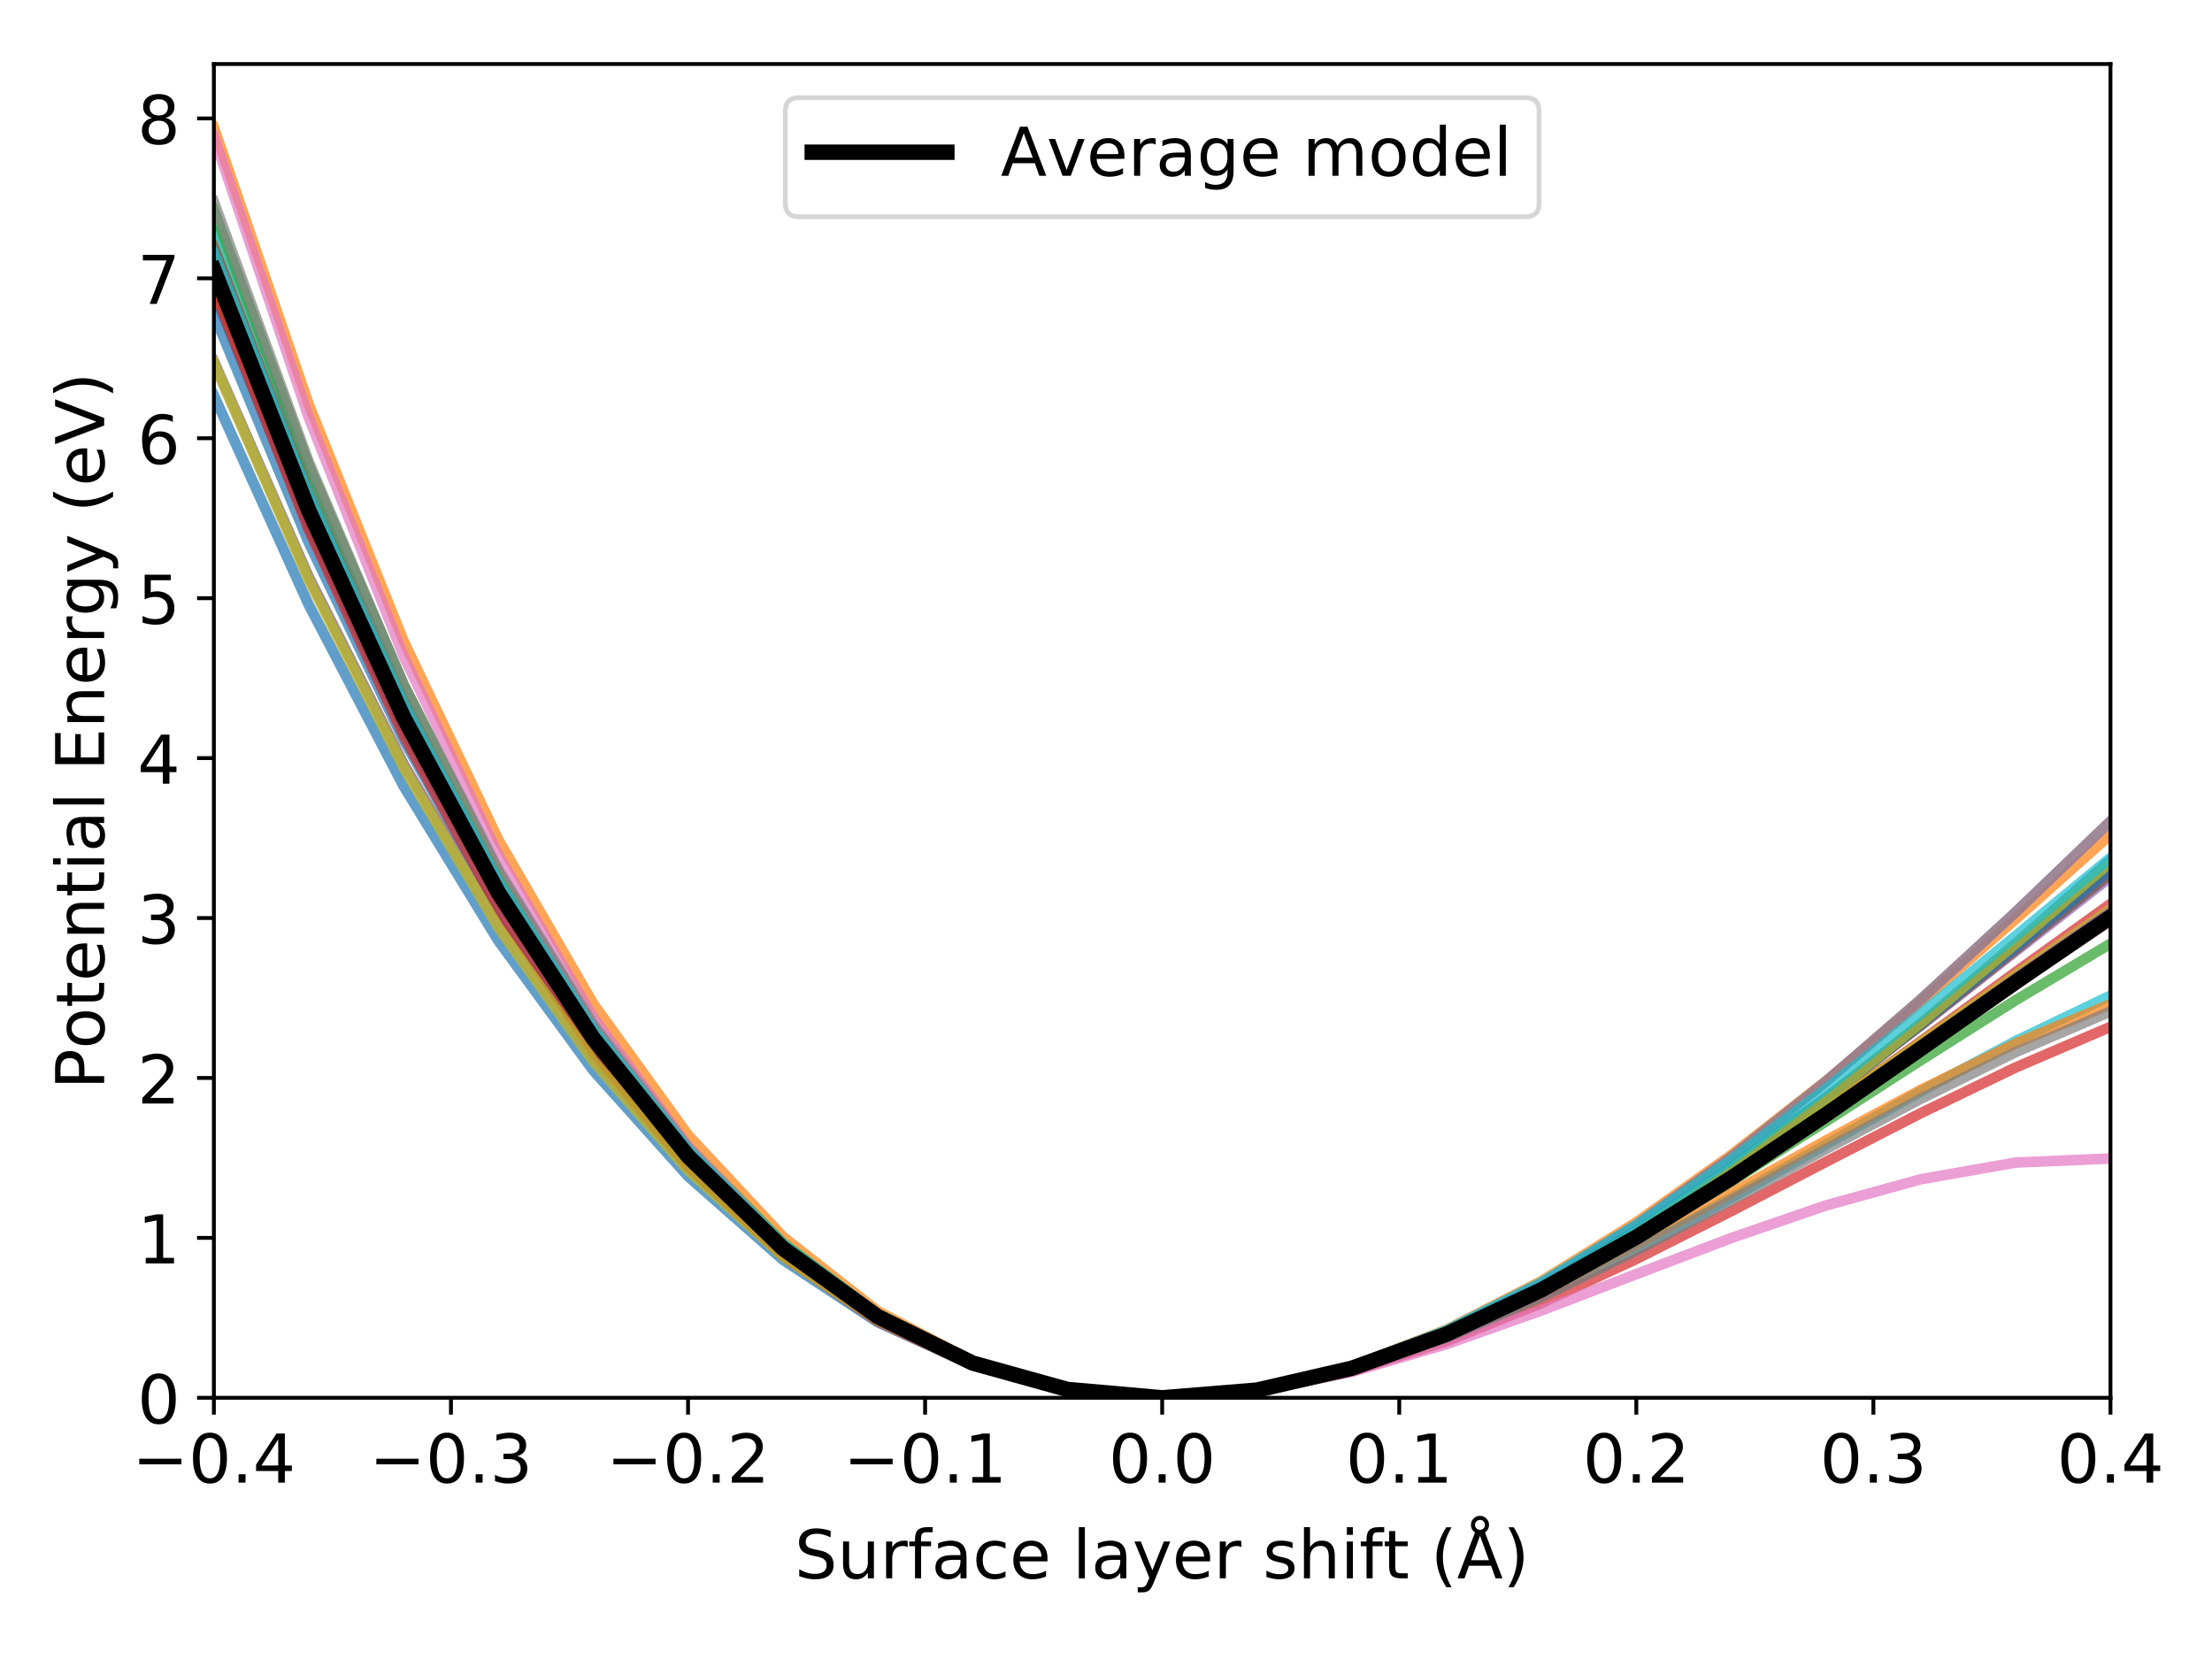 <?xml version="1.0" encoding="utf-8" standalone="no"?>
<!DOCTYPE svg PUBLIC "-//W3C//DTD SVG 1.1//EN"
  "http://www.w3.org/Graphics/SVG/1.1/DTD/svg11.dtd">
<!-- Created with matplotlib (http://matplotlib.org/) -->
<svg height="345pt" version="1.1" viewBox="0 0 460 345" width="460pt" xmlns="http://www.w3.org/2000/svg" xmlns:xlink="http://www.w3.org/1999/xlink">
 <defs>
  <style type="text/css">
*{stroke-linecap:butt;stroke-linejoin:round;}
  </style>
 </defs>
 <g id="figure_1">
  <g id="patch_1">
   <path d="M 0 345.6 
L 460.8 345.6 
L 460.8 0 
L 0 0 
z
" style="fill:#ffffff;"/>
  </g>
  <g id="axes_1">
   <g id="patch_2">
    <path d="M 44.48 290.68 
L 438.885 290.68 
L 438.885 13.32 
L 44.48 13.32 
z
" style="fill:#ffffff;"/>
   </g>
   <g id="matplotlib.axis_1">
    <g id="xtick_1">
     <g id="line2d_1">
      <defs>
       <path d="M 0 0 
L 0 3.5 
" id="m9f0ecfb93a" style="stroke:#000000;stroke-width:0.8;"/>
      </defs>
      <g>
       <use style="stroke:#000000;stroke-width:0.8;" x="44.48" xlink:href="#m9f0ecfb93a" y="290.68"/>
      </g>
     </g>
     <g id="text_1">
      <!-- −0.4 -->
      <defs>
       <path d="M 10.594 35.5 
L 73.188 35.5 
L 73.188 27.203 
L 10.594 27.203 
z
" id="DejaVuSans-2212"/>
       <path d="M 31.781 66.406 
Q 24.172 66.406 20.328 58.906 
Q 16.5 51.422 16.5 36.375 
Q 16.5 21.391 20.328 13.891 
Q 24.172 6.391 31.781 6.391 
Q 39.453 6.391 43.281 13.891 
Q 47.125 21.391 47.125 36.375 
Q 47.125 51.422 43.281 58.906 
Q 39.453 66.406 31.781 66.406 
z
M 31.781 74.219 
Q 44.047 74.219 50.516 64.516 
Q 56.984 54.828 56.984 36.375 
Q 56.984 17.969 50.516 8.266 
Q 44.047 -1.422 31.781 -1.422 
Q 19.531 -1.422 13.062 8.266 
Q 6.594 17.969 6.594 36.375 
Q 6.594 54.828 13.062 64.516 
Q 19.531 74.219 31.781 74.219 
z
" id="DejaVuSans-30"/>
       <path d="M 10.688 12.406 
L 21 12.406 
L 21 0 
L 10.688 0 
z
" id="DejaVuSans-2e"/>
       <path d="M 37.797 64.312 
L 12.891 25.391 
L 37.797 25.391 
z
M 35.203 72.906 
L 47.609 72.906 
L 47.609 25.391 
L 58.016 25.391 
L 58.016 17.188 
L 47.609 17.188 
L 47.609 0 
L 37.797 0 
L 37.797 17.188 
L 4.891 17.188 
L 4.891 26.703 
z
" id="DejaVuSans-34"/>
      </defs>
      <g transform="translate(27.482 308.318)scale(0.14 -0.14)">
       <use xlink:href="#DejaVuSans-2212"/>
       <use x="83.789" xlink:href="#DejaVuSans-30"/>
       <use x="147.412" xlink:href="#DejaVuSans-2e"/>
       <use x="179.199" xlink:href="#DejaVuSans-34"/>
      </g>
     </g>
    </g>
    <g id="xtick_2">
     <g id="line2d_2">
      <g>
       <use style="stroke:#000000;stroke-width:0.8;" x="93.781" xlink:href="#m9f0ecfb93a" y="290.68"/>
      </g>
     </g>
     <g id="text_2">
      <!-- −0.3 -->
      <defs>
       <path d="M 40.578 39.312 
Q 47.656 37.797 51.625 33 
Q 55.609 28.219 55.609 21.188 
Q 55.609 10.406 48.188 4.484 
Q 40.766 -1.422 27.094 -1.422 
Q 22.516 -1.422 17.656 -0.516 
Q 12.797 0.391 7.625 2.203 
L 7.625 11.719 
Q 11.719 9.328 16.594 8.109 
Q 21.484 6.891 26.812 6.891 
Q 36.078 6.891 40.938 10.547 
Q 45.797 14.203 45.797 21.188 
Q 45.797 27.641 41.281 31.266 
Q 36.766 34.906 28.719 34.906 
L 20.219 34.906 
L 20.219 43.016 
L 29.109 43.016 
Q 36.375 43.016 40.234 45.922 
Q 44.094 48.828 44.094 54.297 
Q 44.094 59.906 40.109 62.906 
Q 36.141 65.922 28.719 65.922 
Q 24.656 65.922 20.016 65.031 
Q 15.375 64.156 9.812 62.312 
L 9.812 71.094 
Q 15.438 72.656 20.344 73.438 
Q 25.25 74.219 29.594 74.219 
Q 40.828 74.219 47.359 69.109 
Q 53.906 64.016 53.906 55.328 
Q 53.906 49.266 50.438 45.094 
Q 46.969 40.922 40.578 39.312 
z
" id="DejaVuSans-33"/>
      </defs>
      <g transform="translate(76.783 308.318)scale(0.14 -0.14)">
       <use xlink:href="#DejaVuSans-2212"/>
       <use x="83.789" xlink:href="#DejaVuSans-30"/>
       <use x="147.412" xlink:href="#DejaVuSans-2e"/>
       <use x="179.199" xlink:href="#DejaVuSans-33"/>
      </g>
     </g>
    </g>
    <g id="xtick_3">
     <g id="line2d_3">
      <g>
       <use style="stroke:#000000;stroke-width:0.8;" x="143.081" xlink:href="#m9f0ecfb93a" y="290.68"/>
      </g>
     </g>
     <g id="text_3">
      <!-- −0.2 -->
      <defs>
       <path d="M 19.188 8.297 
L 53.609 8.297 
L 53.609 0 
L 7.328 0 
L 7.328 8.297 
Q 12.938 14.109 22.625 23.891 
Q 32.328 33.688 34.812 36.531 
Q 39.547 41.844 41.422 45.531 
Q 43.312 49.219 43.312 52.781 
Q 43.312 58.594 39.234 62.25 
Q 35.156 65.922 28.609 65.922 
Q 23.969 65.922 18.812 64.312 
Q 13.672 62.703 7.812 59.422 
L 7.812 69.391 
Q 13.766 71.781 18.938 73 
Q 24.125 74.219 28.422 74.219 
Q 39.75 74.219 46.484 68.547 
Q 53.219 62.891 53.219 53.422 
Q 53.219 48.922 51.531 44.891 
Q 49.859 40.875 45.406 35.406 
Q 44.188 33.984 37.641 27.219 
Q 31.109 20.453 19.188 8.297 
z
" id="DejaVuSans-32"/>
      </defs>
      <g transform="translate(126.083 308.318)scale(0.14 -0.14)">
       <use xlink:href="#DejaVuSans-2212"/>
       <use x="83.789" xlink:href="#DejaVuSans-30"/>
       <use x="147.412" xlink:href="#DejaVuSans-2e"/>
       <use x="179.199" xlink:href="#DejaVuSans-32"/>
      </g>
     </g>
    </g>
    <g id="xtick_4">
     <g id="line2d_4">
      <g>
       <use style="stroke:#000000;stroke-width:0.8;" x="192.382" xlink:href="#m9f0ecfb93a" y="290.68"/>
      </g>
     </g>
     <g id="text_4">
      <!-- −0.1 -->
      <defs>
       <path d="M 12.406 8.297 
L 28.516 8.297 
L 28.516 63.922 
L 10.984 60.406 
L 10.984 69.391 
L 28.422 72.906 
L 38.281 72.906 
L 38.281 8.297 
L 54.391 8.297 
L 54.391 0 
L 12.406 0 
z
" id="DejaVuSans-31"/>
      </defs>
      <g transform="translate(175.384 308.318)scale(0.14 -0.14)">
       <use xlink:href="#DejaVuSans-2212"/>
       <use x="83.789" xlink:href="#DejaVuSans-30"/>
       <use x="147.412" xlink:href="#DejaVuSans-2e"/>
       <use x="179.199" xlink:href="#DejaVuSans-31"/>
      </g>
     </g>
    </g>
    <g id="xtick_5">
     <g id="line2d_5">
      <g>
       <use style="stroke:#000000;stroke-width:0.8;" x="241.683" xlink:href="#m9f0ecfb93a" y="290.68"/>
      </g>
     </g>
     <g id="text_5">
      <!-- 0.0 -->
      <g transform="translate(230.55 308.318)scale(0.14 -0.14)">
       <use xlink:href="#DejaVuSans-30"/>
       <use x="63.623" xlink:href="#DejaVuSans-2e"/>
       <use x="95.41" xlink:href="#DejaVuSans-30"/>
      </g>
     </g>
    </g>
    <g id="xtick_6">
     <g id="line2d_6">
      <g>
       <use style="stroke:#000000;stroke-width:0.8;" x="290.983" xlink:href="#m9f0ecfb93a" y="290.68"/>
      </g>
     </g>
     <g id="text_6">
      <!-- 0.1 -->
      <g transform="translate(279.851 308.318)scale(0.14 -0.14)">
       <use xlink:href="#DejaVuSans-30"/>
       <use x="63.623" xlink:href="#DejaVuSans-2e"/>
       <use x="95.41" xlink:href="#DejaVuSans-31"/>
      </g>
     </g>
    </g>
    <g id="xtick_7">
     <g id="line2d_7">
      <g>
       <use style="stroke:#000000;stroke-width:0.8;" x="340.284" xlink:href="#m9f0ecfb93a" y="290.68"/>
      </g>
     </g>
     <g id="text_7">
      <!-- 0.2 -->
      <g transform="translate(329.152 308.318)scale(0.14 -0.14)">
       <use xlink:href="#DejaVuSans-30"/>
       <use x="63.623" xlink:href="#DejaVuSans-2e"/>
       <use x="95.41" xlink:href="#DejaVuSans-32"/>
      </g>
     </g>
    </g>
    <g id="xtick_8">
     <g id="line2d_8">
      <g>
       <use style="stroke:#000000;stroke-width:0.8;" x="389.584" xlink:href="#m9f0ecfb93a" y="290.68"/>
      </g>
     </g>
     <g id="text_8">
      <!-- 0.3 -->
      <g transform="translate(378.452 308.318)scale(0.14 -0.14)">
       <use xlink:href="#DejaVuSans-30"/>
       <use x="63.623" xlink:href="#DejaVuSans-2e"/>
       <use x="95.41" xlink:href="#DejaVuSans-33"/>
      </g>
     </g>
    </g>
    <g id="xtick_9">
     <g id="line2d_9">
      <g>
       <use style="stroke:#000000;stroke-width:0.8;" x="438.885" xlink:href="#m9f0ecfb93a" y="290.68"/>
      </g>
     </g>
     <g id="text_9">
      <!-- 0.4 -->
      <g transform="translate(427.753 308.318)scale(0.14 -0.14)">
       <use xlink:href="#DejaVuSans-30"/>
       <use x="63.623" xlink:href="#DejaVuSans-2e"/>
       <use x="95.41" xlink:href="#DejaVuSans-34"/>
      </g>
     </g>
    </g>
    <g id="text_10">
     <!-- Surface layer shift ($\mathrm{\AA}$) -->
     <defs>
      <path d="M 53.516 70.516 
L 53.516 60.891 
Q 47.906 63.578 42.922 64.891 
Q 37.938 66.219 33.297 66.219 
Q 25.25 66.219 20.875 63.094 
Q 16.5 59.969 16.5 54.203 
Q 16.5 49.359 19.406 46.891 
Q 22.312 44.438 30.422 42.922 
L 36.375 41.703 
Q 47.406 39.594 52.656 34.297 
Q 57.906 29 57.906 20.125 
Q 57.906 9.516 50.797 4.047 
Q 43.703 -1.422 29.984 -1.422 
Q 24.812 -1.422 18.969 -0.25 
Q 13.141 0.922 6.891 3.219 
L 6.891 13.375 
Q 12.891 10.016 18.656 8.297 
Q 24.422 6.594 29.984 6.594 
Q 38.422 6.594 43.016 9.906 
Q 47.609 13.234 47.609 19.391 
Q 47.609 24.75 44.312 27.781 
Q 41.016 30.812 33.5 32.328 
L 27.484 33.5 
Q 16.453 35.688 11.516 40.375 
Q 6.594 45.062 6.594 53.422 
Q 6.594 63.094 13.406 68.656 
Q 20.219 74.219 32.172 74.219 
Q 37.312 74.219 42.625 73.281 
Q 47.953 72.359 53.516 70.516 
z
" id="DejaVuSans-53"/>
      <path d="M 8.5 21.578 
L 8.5 54.688 
L 17.484 54.688 
L 17.484 21.922 
Q 17.484 14.156 20.5 10.266 
Q 23.531 6.391 29.594 6.391 
Q 36.859 6.391 41.078 11.031 
Q 45.312 15.672 45.312 23.688 
L 45.312 54.688 
L 54.297 54.688 
L 54.297 0 
L 45.312 0 
L 45.312 8.406 
Q 42.047 3.422 37.719 1 
Q 33.406 -1.422 27.688 -1.422 
Q 18.266 -1.422 13.375 4.438 
Q 8.5 10.297 8.5 21.578 
z
M 31.109 56 
z
" id="DejaVuSans-75"/>
      <path d="M 41.109 46.297 
Q 39.594 47.172 37.812 47.578 
Q 36.031 48 33.891 48 
Q 26.266 48 22.188 43.047 
Q 18.109 38.094 18.109 28.812 
L 18.109 0 
L 9.078 0 
L 9.078 54.688 
L 18.109 54.688 
L 18.109 46.188 
Q 20.953 51.172 25.484 53.578 
Q 30.031 56 36.531 56 
Q 37.453 56 38.578 55.875 
Q 39.703 55.766 41.062 55.516 
z
" id="DejaVuSans-72"/>
      <path d="M 37.109 75.984 
L 37.109 68.5 
L 28.516 68.5 
Q 23.688 68.5 21.797 66.547 
Q 19.922 64.594 19.922 59.516 
L 19.922 54.688 
L 34.719 54.688 
L 34.719 47.703 
L 19.922 47.703 
L 19.922 0 
L 10.891 0 
L 10.891 47.703 
L 2.297 47.703 
L 2.297 54.688 
L 10.891 54.688 
L 10.891 58.5 
Q 10.891 67.625 15.141 71.797 
Q 19.391 75.984 28.609 75.984 
z
" id="DejaVuSans-66"/>
      <path d="M 34.281 27.484 
Q 23.391 27.484 19.188 25 
Q 14.984 22.516 14.984 16.5 
Q 14.984 11.719 18.141 8.906 
Q 21.297 6.109 26.703 6.109 
Q 34.188 6.109 38.703 11.406 
Q 43.219 16.703 43.219 25.484 
L 43.219 27.484 
z
M 52.203 31.203 
L 52.203 0 
L 43.219 0 
L 43.219 8.297 
Q 40.141 3.328 35.547 0.953 
Q 30.953 -1.422 24.312 -1.422 
Q 15.922 -1.422 10.953 3.297 
Q 6 8.016 6 15.922 
Q 6 25.141 12.172 29.828 
Q 18.359 34.516 30.609 34.516 
L 43.219 34.516 
L 43.219 35.406 
Q 43.219 41.609 39.141 45 
Q 35.062 48.391 27.688 48.391 
Q 23 48.391 18.547 47.266 
Q 14.109 46.141 10.016 43.891 
L 10.016 52.203 
Q 14.938 54.109 19.578 55.047 
Q 24.219 56 28.609 56 
Q 40.484 56 46.344 49.844 
Q 52.203 43.703 52.203 31.203 
z
" id="DejaVuSans-61"/>
      <path d="M 48.781 52.594 
L 48.781 44.188 
Q 44.969 46.297 41.141 47.344 
Q 37.312 48.391 33.406 48.391 
Q 24.656 48.391 19.812 42.844 
Q 14.984 37.312 14.984 27.297 
Q 14.984 17.281 19.812 11.734 
Q 24.656 6.203 33.406 6.203 
Q 37.312 6.203 41.141 7.25 
Q 44.969 8.297 48.781 10.406 
L 48.781 2.094 
Q 45.016 0.344 40.984 -0.531 
Q 36.969 -1.422 32.422 -1.422 
Q 20.062 -1.422 12.781 6.344 
Q 5.516 14.109 5.516 27.297 
Q 5.516 40.672 12.859 48.328 
Q 20.219 56 33.016 56 
Q 37.156 56 41.109 55.141 
Q 45.062 54.297 48.781 52.594 
z
" id="DejaVuSans-63"/>
      <path d="M 56.203 29.594 
L 56.203 25.203 
L 14.891 25.203 
Q 15.484 15.922 20.484 11.062 
Q 25.484 6.203 34.422 6.203 
Q 39.594 6.203 44.453 7.469 
Q 49.312 8.734 54.109 11.281 
L 54.109 2.781 
Q 49.266 0.734 44.188 -0.344 
Q 39.109 -1.422 33.891 -1.422 
Q 20.797 -1.422 13.156 6.188 
Q 5.516 13.812 5.516 26.812 
Q 5.516 40.234 12.766 48.109 
Q 20.016 56 32.328 56 
Q 43.359 56 49.781 48.891 
Q 56.203 41.797 56.203 29.594 
z
M 47.219 32.234 
Q 47.125 39.594 43.094 43.984 
Q 39.062 48.391 32.422 48.391 
Q 24.906 48.391 20.391 44.141 
Q 15.875 39.891 15.188 32.172 
z
" id="DejaVuSans-65"/>
      <path id="DejaVuSans-20"/>
      <path d="M 9.422 75.984 
L 18.406 75.984 
L 18.406 0 
L 9.422 0 
z
" id="DejaVuSans-6c"/>
      <path d="M 32.172 -5.078 
Q 28.375 -14.844 24.75 -17.812 
Q 21.141 -20.797 15.094 -20.797 
L 7.906 -20.797 
L 7.906 -13.281 
L 13.188 -13.281 
Q 16.891 -13.281 18.938 -11.516 
Q 21 -9.766 23.484 -3.219 
L 25.094 0.875 
L 2.984 54.688 
L 12.5 54.688 
L 29.594 11.922 
L 46.688 54.688 
L 56.203 54.688 
z
" id="DejaVuSans-79"/>
      <path d="M 44.281 53.078 
L 44.281 44.578 
Q 40.484 46.531 36.375 47.5 
Q 32.281 48.484 27.875 48.484 
Q 21.188 48.484 17.844 46.438 
Q 14.5 44.391 14.5 40.281 
Q 14.5 37.156 16.891 35.375 
Q 19.281 33.594 26.516 31.984 
L 29.594 31.297 
Q 39.156 29.25 43.188 25.516 
Q 47.219 21.781 47.219 15.094 
Q 47.219 7.469 41.188 3.016 
Q 35.156 -1.422 24.609 -1.422 
Q 20.219 -1.422 15.453 -0.562 
Q 10.688 0.297 5.422 2 
L 5.422 11.281 
Q 10.406 8.688 15.234 7.391 
Q 20.062 6.109 24.812 6.109 
Q 31.156 6.109 34.562 8.281 
Q 37.984 10.453 37.984 14.406 
Q 37.984 18.062 35.516 20.016 
Q 33.062 21.969 24.703 23.781 
L 21.578 24.516 
Q 13.234 26.266 9.516 29.906 
Q 5.812 33.547 5.812 39.891 
Q 5.812 47.609 11.281 51.797 
Q 16.75 56 26.812 56 
Q 31.781 56 36.172 55.266 
Q 40.578 54.547 44.281 53.078 
z
" id="DejaVuSans-73"/>
      <path d="M 54.891 33.016 
L 54.891 0 
L 45.906 0 
L 45.906 32.719 
Q 45.906 40.484 42.875 44.328 
Q 39.844 48.188 33.797 48.188 
Q 26.516 48.188 22.312 43.547 
Q 18.109 38.922 18.109 30.906 
L 18.109 0 
L 9.078 0 
L 9.078 75.984 
L 18.109 75.984 
L 18.109 46.188 
Q 21.344 51.125 25.703 53.562 
Q 30.078 56 35.797 56 
Q 45.219 56 50.047 50.172 
Q 54.891 44.344 54.891 33.016 
z
" id="DejaVuSans-68"/>
      <path d="M 9.422 54.688 
L 18.406 54.688 
L 18.406 0 
L 9.422 0 
z
M 9.422 75.984 
L 18.406 75.984 
L 18.406 64.594 
L 9.422 64.594 
z
" id="DejaVuSans-69"/>
      <path d="M 18.312 70.219 
L 18.312 54.688 
L 36.812 54.688 
L 36.812 47.703 
L 18.312 47.703 
L 18.312 18.016 
Q 18.312 11.328 20.141 9.422 
Q 21.969 7.516 27.594 7.516 
L 36.812 7.516 
L 36.812 0 
L 27.594 0 
Q 17.188 0 13.234 3.875 
Q 9.281 7.766 9.281 18.016 
L 9.281 47.703 
L 2.688 47.703 
L 2.688 54.688 
L 9.281 54.688 
L 9.281 70.219 
z
" id="DejaVuSans-74"/>
      <path d="M 31 75.875 
Q 24.469 64.656 21.281 53.656 
Q 18.109 42.672 18.109 31.391 
Q 18.109 20.125 21.312 9.062 
Q 24.516 -2 31 -13.188 
L 23.188 -13.188 
Q 15.875 -1.703 12.234 9.375 
Q 8.594 20.453 8.594 31.391 
Q 8.594 42.281 12.203 53.312 
Q 15.828 64.359 23.188 75.875 
z
" id="DejaVuSans-28"/>
      <path d="M 41.609 79.391 
Q 41.609 82.469 39.422 84.641 
Q 37.25 86.812 34.188 86.812 
Q 31.062 86.812 28.938 84.688 
Q 26.812 82.562 26.812 79.391 
Q 26.812 76.312 28.953 74.156 
Q 31.109 72.016 34.188 72.016 
Q 37.25 72.016 39.422 74.156 
Q 41.609 76.312 41.609 79.391 
z
M 34.188 63.188 
L 20.906 26.906 
L 47.516 26.906 
z
M 26.812 68.219 
Q 23.828 70.219 22.312 73.016 
Q 20.797 75.828 20.797 79.391 
Q 20.797 85.016 24.672 88.922 
Q 28.562 92.828 34.188 92.828 
Q 39.75 92.828 43.672 88.891 
Q 47.609 84.969 47.609 79.391 
Q 47.609 75.984 46.062 73.094 
Q 44.531 70.219 41.609 68.219 
L 67.578 0 
L 57.328 0 
L 50.688 18.703 
L 17.828 18.703 
L 11.188 0 
L 0.781 0 
z
" id="DejaVuSans-c5"/>
      <path d="M 8.016 75.875 
L 15.828 75.875 
Q 23.141 64.359 26.781 53.312 
Q 30.422 42.281 30.422 31.391 
Q 30.422 20.453 26.781 9.375 
Q 23.141 -1.703 15.828 -13.188 
L 8.016 -13.188 
Q 14.5 -2 17.703 9.062 
Q 20.906 20.125 20.906 31.391 
Q 20.906 42.672 17.703 53.656 
Q 14.5 64.656 8.016 75.875 
z
" id="DejaVuSans-29"/>
     </defs>
     <g transform="translate(165.243 328.249)scale(0.14 -0.14)">
      <use transform="translate(0 0.172)" xlink:href="#DejaVuSans-53"/>
      <use transform="translate(63.477 0.172)" xlink:href="#DejaVuSans-75"/>
      <use transform="translate(126.855 0.172)" xlink:href="#DejaVuSans-72"/>
      <use transform="translate(167.969 0.172)" xlink:href="#DejaVuSans-66"/>
      <use transform="translate(203.174 0.172)" xlink:href="#DejaVuSans-61"/>
      <use transform="translate(264.453 0.172)" xlink:href="#DejaVuSans-63"/>
      <use transform="translate(319.434 0.172)" xlink:href="#DejaVuSans-65"/>
      <use transform="translate(380.957 0.172)" xlink:href="#DejaVuSans-20"/>
      <use transform="translate(412.744 0.172)" xlink:href="#DejaVuSans-6c"/>
      <use transform="translate(440.527 0.172)" xlink:href="#DejaVuSans-61"/>
      <use transform="translate(501.807 0.172)" xlink:href="#DejaVuSans-79"/>
      <use transform="translate(560.986 0.172)" xlink:href="#DejaVuSans-65"/>
      <use transform="translate(622.51 0.172)" xlink:href="#DejaVuSans-72"/>
      <use transform="translate(663.623 0.172)" xlink:href="#DejaVuSans-20"/>
      <use transform="translate(695.41 0.172)" xlink:href="#DejaVuSans-73"/>
      <use transform="translate(747.51 0.172)" xlink:href="#DejaVuSans-68"/>
      <use transform="translate(810.889 0.172)" xlink:href="#DejaVuSans-69"/>
      <use transform="translate(838.672 0.172)" xlink:href="#DejaVuSans-66"/>
      <use transform="translate(873.877 0.172)" xlink:href="#DejaVuSans-74"/>
      <use transform="translate(913.086 0.172)" xlink:href="#DejaVuSans-20"/>
      <use transform="translate(944.873 0.172)" xlink:href="#DejaVuSans-28"/>
      <use transform="translate(983.887 0.172)" xlink:href="#DejaVuSans-c5"/>
      <use transform="translate(1052.295 0.172)" xlink:href="#DejaVuSans-29"/>
     </g>
    </g>
   </g>
   <g id="matplotlib.axis_2">
    <g id="ytick_1">
     <g id="line2d_10">
      <defs>
       <path d="M 0 0 
L -3.5 0 
" id="m1f57f7eced" style="stroke:#000000;stroke-width:0.8;"/>
      </defs>
      <g>
       <use style="stroke:#000000;stroke-width:0.8;" x="44.48" xlink:href="#m1f57f7eced" y="290.68"/>
      </g>
     </g>
     <g id="text_11">
      <!-- 0 -->
      <g transform="translate(28.573 295.999)scale(0.14 -0.14)">
       <use xlink:href="#DejaVuSans-30"/>
      </g>
     </g>
    </g>
    <g id="ytick_2">
     <g id="line2d_11">
      <g>
       <use style="stroke:#000000;stroke-width:0.8;" x="44.48" xlink:href="#m1f57f7eced" y="257.423"/>
      </g>
     </g>
     <g id="text_12">
      <!-- 1 -->
      <g transform="translate(28.573 262.742)scale(0.14 -0.14)">
       <use xlink:href="#DejaVuSans-31"/>
      </g>
     </g>
    </g>
    <g id="ytick_3">
     <g id="line2d_12">
      <g>
       <use style="stroke:#000000;stroke-width:0.8;" x="44.48" xlink:href="#m1f57f7eced" y="224.166"/>
      </g>
     </g>
     <g id="text_13">
      <!-- 2 -->
      <g transform="translate(28.573 229.485)scale(0.14 -0.14)">
       <use xlink:href="#DejaVuSans-32"/>
      </g>
     </g>
    </g>
    <g id="ytick_4">
     <g id="line2d_13">
      <g>
       <use style="stroke:#000000;stroke-width:0.8;" x="44.48" xlink:href="#m1f57f7eced" y="190.91"/>
      </g>
     </g>
     <g id="text_14">
      <!-- 3 -->
      <g transform="translate(28.573 196.228)scale(0.14 -0.14)">
       <use xlink:href="#DejaVuSans-33"/>
      </g>
     </g>
    </g>
    <g id="ytick_5">
     <g id="line2d_14">
      <g>
       <use style="stroke:#000000;stroke-width:0.8;" x="44.48" xlink:href="#m1f57f7eced" y="157.653"/>
      </g>
     </g>
     <g id="text_15">
      <!-- 4 -->
      <g transform="translate(28.573 162.972)scale(0.14 -0.14)">
       <use xlink:href="#DejaVuSans-34"/>
      </g>
     </g>
    </g>
    <g id="ytick_6">
     <g id="line2d_15">
      <g>
       <use style="stroke:#000000;stroke-width:0.8;" x="44.48" xlink:href="#m1f57f7eced" y="124.396"/>
      </g>
     </g>
     <g id="text_16">
      <!-- 5 -->
      <defs>
       <path d="M 10.797 72.906 
L 49.516 72.906 
L 49.516 64.594 
L 19.828 64.594 
L 19.828 46.734 
Q 21.969 47.469 24.109 47.828 
Q 26.266 48.188 28.422 48.188 
Q 40.625 48.188 47.75 41.5 
Q 54.891 34.812 54.891 23.391 
Q 54.891 11.625 47.562 5.094 
Q 40.234 -1.422 26.906 -1.422 
Q 22.312 -1.422 17.547 -0.641 
Q 12.797 0.141 7.719 1.703 
L 7.719 11.625 
Q 12.109 9.234 16.797 8.062 
Q 21.484 6.891 26.703 6.891 
Q 35.156 6.891 40.078 11.328 
Q 45.016 15.766 45.016 23.391 
Q 45.016 31 40.078 35.438 
Q 35.156 39.891 26.703 39.891 
Q 22.75 39.891 18.812 39.016 
Q 14.891 38.141 10.797 36.281 
z
" id="DejaVuSans-35"/>
      </defs>
      <g transform="translate(28.573 129.715)scale(0.14 -0.14)">
       <use xlink:href="#DejaVuSans-35"/>
      </g>
     </g>
    </g>
    <g id="ytick_7">
     <g id="line2d_16">
      <g>
       <use style="stroke:#000000;stroke-width:0.8;" x="44.48" xlink:href="#m1f57f7eced" y="91.139"/>
      </g>
     </g>
     <g id="text_17">
      <!-- 6 -->
      <defs>
       <path d="M 33.016 40.375 
Q 26.375 40.375 22.484 35.828 
Q 18.609 31.297 18.609 23.391 
Q 18.609 15.531 22.484 10.953 
Q 26.375 6.391 33.016 6.391 
Q 39.656 6.391 43.531 10.953 
Q 47.406 15.531 47.406 23.391 
Q 47.406 31.297 43.531 35.828 
Q 39.656 40.375 33.016 40.375 
z
M 52.594 71.297 
L 52.594 62.312 
Q 48.875 64.062 45.094 64.984 
Q 41.312 65.922 37.594 65.922 
Q 27.828 65.922 22.672 59.328 
Q 17.531 52.734 16.797 39.406 
Q 19.672 43.656 24.016 45.922 
Q 28.375 48.188 33.594 48.188 
Q 44.578 48.188 50.953 41.516 
Q 57.328 34.859 57.328 23.391 
Q 57.328 12.156 50.688 5.359 
Q 44.047 -1.422 33.016 -1.422 
Q 20.359 -1.422 13.672 8.266 
Q 6.984 17.969 6.984 36.375 
Q 6.984 53.656 15.188 63.938 
Q 23.391 74.219 37.203 74.219 
Q 40.922 74.219 44.703 73.484 
Q 48.484 72.75 52.594 71.297 
z
" id="DejaVuSans-36"/>
      </defs>
      <g transform="translate(28.573 96.458)scale(0.14 -0.14)">
       <use xlink:href="#DejaVuSans-36"/>
      </g>
     </g>
    </g>
    <g id="ytick_8">
     <g id="line2d_17">
      <g>
       <use style="stroke:#000000;stroke-width:0.8;" x="44.48" xlink:href="#m1f57f7eced" y="57.882"/>
      </g>
     </g>
     <g id="text_18">
      <!-- 7 -->
      <defs>
       <path d="M 8.203 72.906 
L 55.078 72.906 
L 55.078 68.703 
L 28.609 0 
L 18.312 0 
L 43.219 64.594 
L 8.203 64.594 
z
" id="DejaVuSans-37"/>
      </defs>
      <g transform="translate(28.573 63.201)scale(0.14 -0.14)">
       <use xlink:href="#DejaVuSans-37"/>
      </g>
     </g>
    </g>
    <g id="ytick_9">
     <g id="line2d_18">
      <g>
       <use style="stroke:#000000;stroke-width:0.8;" x="44.48" xlink:href="#m1f57f7eced" y="24.625"/>
      </g>
     </g>
     <g id="text_19">
      <!-- 8 -->
      <defs>
       <path d="M 31.781 34.625 
Q 24.75 34.625 20.719 30.859 
Q 16.703 27.094 16.703 20.516 
Q 16.703 13.922 20.719 10.156 
Q 24.75 6.391 31.781 6.391 
Q 38.812 6.391 42.859 10.172 
Q 46.922 13.969 46.922 20.516 
Q 46.922 27.094 42.891 30.859 
Q 38.875 34.625 31.781 34.625 
z
M 21.922 38.812 
Q 15.578 40.375 12.031 44.719 
Q 8.5 49.078 8.5 55.328 
Q 8.5 64.062 14.719 69.141 
Q 20.953 74.219 31.781 74.219 
Q 42.672 74.219 48.875 69.141 
Q 55.078 64.062 55.078 55.328 
Q 55.078 49.078 51.531 44.719 
Q 48 40.375 41.703 38.812 
Q 48.828 37.156 52.797 32.312 
Q 56.781 27.484 56.781 20.516 
Q 56.781 9.906 50.312 4.234 
Q 43.844 -1.422 31.781 -1.422 
Q 19.734 -1.422 13.25 4.234 
Q 6.781 9.906 6.781 20.516 
Q 6.781 27.484 10.781 32.312 
Q 14.797 37.156 21.922 38.812 
z
M 18.312 54.391 
Q 18.312 48.734 21.844 45.562 
Q 25.391 42.391 31.781 42.391 
Q 38.141 42.391 41.719 45.562 
Q 45.312 48.734 45.312 54.391 
Q 45.312 60.062 41.719 63.234 
Q 38.141 66.406 31.781 66.406 
Q 25.391 66.406 21.844 63.234 
Q 18.312 60.062 18.312 54.391 
z
" id="DejaVuSans-38"/>
      </defs>
      <g transform="translate(28.573 29.944)scale(0.14 -0.14)">
       <use xlink:href="#DejaVuSans-38"/>
      </g>
     </g>
    </g>
    <g id="text_20">
     <!-- Potential Energy (eV) -->
     <defs>
      <path d="M 19.672 64.797 
L 19.672 37.406 
L 32.078 37.406 
Q 38.969 37.406 42.719 40.969 
Q 46.484 44.531 46.484 51.125 
Q 46.484 57.672 42.719 61.234 
Q 38.969 64.797 32.078 64.797 
z
M 9.812 72.906 
L 32.078 72.906 
Q 44.344 72.906 50.609 67.359 
Q 56.891 61.812 56.891 51.125 
Q 56.891 40.328 50.609 34.812 
Q 44.344 29.297 32.078 29.297 
L 19.672 29.297 
L 19.672 0 
L 9.812 0 
z
" id="DejaVuSans-50"/>
      <path d="M 30.609 48.391 
Q 23.391 48.391 19.188 42.75 
Q 14.984 37.109 14.984 27.297 
Q 14.984 17.484 19.156 11.844 
Q 23.344 6.203 30.609 6.203 
Q 37.797 6.203 41.984 11.859 
Q 46.188 17.531 46.188 27.297 
Q 46.188 37.016 41.984 42.703 
Q 37.797 48.391 30.609 48.391 
z
M 30.609 56 
Q 42.328 56 49.016 48.375 
Q 55.719 40.766 55.719 27.297 
Q 55.719 13.875 49.016 6.219 
Q 42.328 -1.422 30.609 -1.422 
Q 18.844 -1.422 12.172 6.219 
Q 5.516 13.875 5.516 27.297 
Q 5.516 40.766 12.172 48.375 
Q 18.844 56 30.609 56 
z
" id="DejaVuSans-6f"/>
      <path d="M 54.891 33.016 
L 54.891 0 
L 45.906 0 
L 45.906 32.719 
Q 45.906 40.484 42.875 44.328 
Q 39.844 48.188 33.797 48.188 
Q 26.516 48.188 22.312 43.547 
Q 18.109 38.922 18.109 30.906 
L 18.109 0 
L 9.078 0 
L 9.078 54.688 
L 18.109 54.688 
L 18.109 46.188 
Q 21.344 51.125 25.703 53.562 
Q 30.078 56 35.797 56 
Q 45.219 56 50.047 50.172 
Q 54.891 44.344 54.891 33.016 
z
" id="DejaVuSans-6e"/>
      <path d="M 9.812 72.906 
L 55.906 72.906 
L 55.906 64.594 
L 19.672 64.594 
L 19.672 43.016 
L 54.391 43.016 
L 54.391 34.719 
L 19.672 34.719 
L 19.672 8.297 
L 56.781 8.297 
L 56.781 0 
L 9.812 0 
z
" id="DejaVuSans-45"/>
      <path d="M 45.406 27.984 
Q 45.406 37.75 41.375 43.109 
Q 37.359 48.484 30.078 48.484 
Q 22.859 48.484 18.828 43.109 
Q 14.797 37.75 14.797 27.984 
Q 14.797 18.266 18.828 12.891 
Q 22.859 7.516 30.078 7.516 
Q 37.359 7.516 41.375 12.891 
Q 45.406 18.266 45.406 27.984 
z
M 54.391 6.781 
Q 54.391 -7.172 48.188 -13.984 
Q 42 -20.797 29.203 -20.797 
Q 24.469 -20.797 20.266 -20.094 
Q 16.062 -19.391 12.109 -17.922 
L 12.109 -9.188 
Q 16.062 -11.328 19.922 -12.344 
Q 23.781 -13.375 27.781 -13.375 
Q 36.625 -13.375 41.016 -8.766 
Q 45.406 -4.156 45.406 5.172 
L 45.406 9.625 
Q 42.625 4.781 38.281 2.391 
Q 33.938 0 27.875 0 
Q 17.828 0 11.672 7.656 
Q 5.516 15.328 5.516 27.984 
Q 5.516 40.672 11.672 48.328 
Q 17.828 56 27.875 56 
Q 33.938 56 38.281 53.609 
Q 42.625 51.219 45.406 46.391 
L 45.406 54.688 
L 54.391 54.688 
z
" id="DejaVuSans-67"/>
      <path d="M 28.609 0 
L 0.781 72.906 
L 11.078 72.906 
L 34.188 11.531 
L 57.328 72.906 
L 67.578 72.906 
L 39.797 0 
z
" id="DejaVuSans-56"/>
     </defs>
     <g transform="translate(21.661 226.549)rotate(-90)scale(0.14 -0.14)">
      <use xlink:href="#DejaVuSans-50"/>
      <use x="60.256" xlink:href="#DejaVuSans-6f"/>
      <use x="121.438" xlink:href="#DejaVuSans-74"/>
      <use x="160.646" xlink:href="#DejaVuSans-65"/>
      <use x="222.17" xlink:href="#DejaVuSans-6e"/>
      <use x="285.549" xlink:href="#DejaVuSans-74"/>
      <use x="324.758" xlink:href="#DejaVuSans-69"/>
      <use x="352.541" xlink:href="#DejaVuSans-61"/>
      <use x="413.82" xlink:href="#DejaVuSans-6c"/>
      <use x="441.604" xlink:href="#DejaVuSans-20"/>
      <use x="473.391" xlink:href="#DejaVuSans-45"/>
      <use x="536.574" xlink:href="#DejaVuSans-6e"/>
      <use x="599.953" xlink:href="#DejaVuSans-65"/>
      <use x="661.477" xlink:href="#DejaVuSans-72"/>
      <use x="702.574" xlink:href="#DejaVuSans-67"/>
      <use x="766.051" xlink:href="#DejaVuSans-79"/>
      <use x="825.23" xlink:href="#DejaVuSans-20"/>
      <use x="857.018" xlink:href="#DejaVuSans-28"/>
      <use x="896.031" xlink:href="#DejaVuSans-65"/>
      <use x="957.555" xlink:href="#DejaVuSans-56"/>
      <use x="1025.963" xlink:href="#DejaVuSans-29"/>
     </g>
    </g>
   </g>
   <g id="line2d_19">
    <path clip-path="url(#p0db1c10dfe)" d="M 44.48 82.253 
L 64.2 125.767 
L 83.921 163.471 
L 103.641 195.653 
L 123.361 222.604 
L 143.081 244.613 
L 162.802 261.97 
L 182.522 274.965 
L 202.242 283.889 
L 221.962 289.031 
L 241.683 290.68 
L 261.403 289.127 
L 281.123 284.662 
L 300.843 277.574 
L 320.563 268.154 
L 340.284 256.691 
L 360.004 243.476 
L 379.724 228.797 
L 399.445 212.946 
L 419.165 196.211 
L 438.885 178.883 
" style="fill:none;opacity:0.7;stroke:#1f77b4;stroke-linecap:square;stroke-width:2.2;"/>
   </g>
   <g id="line2d_20">
    <path clip-path="url(#p0db1c10dfe)" d="M 44.48 57.986 
L 64.2 106.879 
L 83.921 149.153 
L 103.641 185.155 
L 123.361 215.232 
L 143.081 239.73 
L 162.802 258.997 
L 182.522 273.378 
L 202.242 283.222 
L 221.962 288.873 
L 241.683 290.68 
L 261.403 288.989 
L 281.123 284.146 
L 300.843 276.499 
L 320.563 266.394 
L 340.284 254.178 
L 360.004 240.198 
L 379.724 224.8 
L 399.445 208.331 
L 419.165 191.138 
L 438.885 173.568 
" style="fill:none;opacity:0.7;stroke:#ff7f0e;stroke-linecap:square;stroke-width:2.2;"/>
   </g>
   <g id="line2d_21">
    <path clip-path="url(#p0db1c10dfe)" d="M 44.48 58.986 
L 64.2 107.983 
L 83.921 150.257 
L 103.641 186.178 
L 123.361 216.114 
L 143.081 240.434 
L 162.802 259.505 
L 182.522 273.697 
L 202.242 283.378 
L 221.962 288.916 
L 241.683 290.68 
L 261.403 289.039 
L 281.123 284.36 
L 300.843 277.014 
L 320.563 267.367 
L 340.284 255.788 
L 360.004 242.647 
L 379.724 228.312 
L 399.445 213.15 
L 419.165 197.531 
L 438.885 181.823 
" style="fill:none;opacity:0.7;stroke:#2ca02c;stroke-linecap:square;stroke-width:2.2;"/>
   </g>
   <g id="line2d_22">
    <path clip-path="url(#p0db1c10dfe)" d="M 44.48 56.66 
L 64.2 106.442 
L 83.921 149.311 
L 103.641 185.661 
L 123.361 215.887 
L 143.081 240.382 
L 162.802 259.54 
L 182.522 273.754 
L 202.242 283.42 
L 221.962 288.931 
L 241.683 290.68 
L 261.403 289.062 
L 281.123 284.471 
L 300.843 277.3 
L 320.563 267.943 
L 340.284 256.795 
L 360.004 244.249 
L 379.724 230.7 
L 399.445 216.54 
L 419.165 202.165 
L 438.885 187.967 
" style="fill:none;opacity:0.7;stroke:#d62728;stroke-linecap:square;stroke-width:2.2;"/>
   </g>
   <g id="line2d_23">
    <path clip-path="url(#p0db1c10dfe)" d="M 44.48 55.756 
L 64.2 105.521 
L 83.921 148.434 
L 103.641 184.875 
L 123.361 215.225 
L 143.081 239.864 
L 162.802 259.171 
L 182.522 273.526 
L 202.242 283.309 
L 221.962 288.901 
L 241.683 290.68 
L 261.403 289.027 
L 281.123 284.322 
L 300.843 276.945 
L 320.563 267.276 
L 340.284 255.693 
L 360.004 242.579 
L 379.724 228.312 
L 399.445 213.272 
L 419.165 197.839 
L 438.885 182.393 
" style="fill:none;opacity:0.7;stroke:#9467bd;stroke-linecap:square;stroke-width:2.2;"/>
   </g>
   <g id="line2d_24">
    <path clip-path="url(#p0db1c10dfe)" d="M 44.48 60.837 
L 64.2 109.401 
L 83.921 151.313 
L 103.641 186.938 
L 123.361 216.636 
L 143.081 240.771 
L 162.802 259.705 
L 182.522 273.8 
L 202.242 283.42 
L 221.962 288.925 
L 241.683 290.68 
L 261.403 289.046 
L 281.123 284.386 
L 300.843 277.063 
L 320.563 267.438 
L 340.284 255.874 
L 360.004 242.735 
L 379.724 228.382 
L 399.445 213.177 
L 419.165 197.484 
L 438.885 181.665 
" style="fill:none;opacity:0.7;stroke:#8c564b;stroke-linecap:square;stroke-width:2.2;"/>
   </g>
   <g id="line2d_25">
    <path clip-path="url(#p0db1c10dfe)" d="M 44.48 75.382 
L 64.2 120.153 
L 83.921 158.997 
L 103.641 192.198 
L 123.361 220.043 
L 143.081 242.82 
L 162.802 260.813 
L 182.522 274.309 
L 202.242 283.595 
L 221.962 288.956 
L 241.683 290.68 
L 261.403 289.052 
L 281.123 284.358 
L 300.843 276.886 
L 320.563 266.92 
L 340.284 254.748 
L 360.004 240.655 
L 379.724 224.929 
L 399.445 207.854 
L 419.165 189.718 
L 438.885 170.807 
" style="fill:none;opacity:0.7;stroke:#e377c2;stroke-linecap:square;stroke-width:2.2;"/>
   </g>
   <g id="line2d_26">
    <path clip-path="url(#p0db1c10dfe)" d="M 44.48 75.067 
L 64.2 119.91 
L 83.921 158.813 
L 103.641 192.064 
L 123.361 219.95 
L 143.081 242.758 
L 162.802 260.776 
L 182.522 274.289 
L 202.242 283.587 
L 221.962 288.955 
L 241.683 290.68 
L 261.403 289.05 
L 281.123 284.352 
L 300.843 276.873 
L 320.563 266.901 
L 340.284 254.721 
L 360.004 240.622 
L 379.724 224.89 
L 399.445 207.813 
L 419.165 189.677 
L 438.885 170.77 
" style="fill:none;opacity:0.7;stroke:#7f7f7f;stroke-linecap:square;stroke-width:2.2;"/>
   </g>
   <g id="line2d_27">
    <path clip-path="url(#p0db1c10dfe)" d="M 44.48 50.043 
L 64.2 101.396 
L 83.921 145.572 
L 103.641 182.989 
L 123.361 214.063 
L 143.081 239.212 
L 162.802 258.853 
L 182.522 273.403 
L 202.242 283.279 
L 221.962 288.899 
L 241.683 290.68 
L 261.403 289.038 
L 281.123 284.392 
L 300.843 277.158 
L 320.563 267.753 
L 340.284 256.594 
L 360.004 244.099 
L 379.724 230.686 
L 399.445 216.77 
L 419.165 202.769 
L 438.885 189.101 
" style="fill:none;opacity:0.7;stroke:#bcbd22;stroke-linecap:square;stroke-width:2.2;"/>
   </g>
   <g id="line2d_28">
    <path clip-path="url(#p0db1c10dfe)" d="M 44.48 48.133 
L 64.2 100.652 
L 83.921 145.62 
L 103.641 183.511 
L 123.361 214.804 
L 143.081 239.975 
L 162.802 259.5 
L 182.522 273.856 
L 202.242 283.521 
L 221.962 288.97 
L 241.683 290.68 
L 261.403 289.129 
L 281.123 284.792 
L 300.843 278.147 
L 320.563 269.67 
L 340.284 259.838 
L 360.004 249.128 
L 379.724 238.016 
L 399.445 226.98 
L 419.165 216.495 
L 438.885 207.039 
" style="fill:none;opacity:0.7;stroke:#17becf;stroke-linecap:square;stroke-width:2.2;"/>
   </g>
   <g id="line2d_29">
    <path clip-path="url(#p0db1c10dfe)" d="M 44.48 65.336 
L 64.2 112.828 
L 83.921 153.849 
L 103.641 188.748 
L 123.361 217.869 
L 143.081 241.56 
L 162.802 260.167 
L 182.522 274.036 
L 202.242 283.514 
L 221.962 288.946 
L 241.683 290.68 
L 261.403 289.062 
L 281.123 284.437 
L 300.843 277.153 
L 320.563 267.556 
L 340.284 255.993 
L 360.004 242.809 
L 379.724 228.35 
L 399.445 212.965 
L 419.165 196.998 
L 438.885 180.796 
" style="fill:none;opacity:0.7;stroke:#1f77b4;stroke-linecap:square;stroke-width:2.2;"/>
   </g>
   <g id="line2d_30">
    <path clip-path="url(#p0db1c10dfe)" d="M 44.48 26.528 
L 64.2 84.1 
L 83.921 133.29 
L 103.641 174.645 
L 123.361 208.712 
L 143.081 236.036 
L 162.802 257.167 
L 182.522 272.649 
L 202.242 283.031 
L 221.962 288.859 
L 241.683 290.68 
L 261.403 289.041 
L 281.123 284.489 
L 300.843 277.571 
L 320.563 268.834 
L 340.284 258.825 
L 360.004 248.091 
L 379.724 237.178 
L 399.445 226.633 
L 419.165 217.005 
L 438.885 208.838 
" style="fill:none;opacity:0.7;stroke:#ff7f0e;stroke-linecap:square;stroke-width:2.2;"/>
   </g>
   <g id="line2d_31">
    <path clip-path="url(#p0db1c10dfe)" d="M 44.48 43.665 
L 64.2 96.777 
L 83.921 142.355 
L 103.641 180.857 
L 123.361 212.74 
L 143.081 238.462 
L 162.802 258.481 
L 182.522 273.255 
L 202.242 283.241 
L 221.962 288.896 
L 241.683 290.68 
L 261.403 289.049 
L 281.123 284.461 
L 300.843 277.374 
L 320.563 268.246 
L 340.284 257.534 
L 360.004 245.695 
L 379.724 233.189 
L 399.445 220.472 
L 419.165 208.002 
L 438.885 196.237 
" style="fill:none;opacity:0.7;stroke:#2ca02c;stroke-linecap:square;stroke-width:2.2;"/>
   </g>
   <g id="line2d_32">
    <path clip-path="url(#p0db1c10dfe)" d="M 44.48 60.145 
L 64.2 110.159 
L 83.921 152.955 
L 103.641 188.992 
L 123.361 218.732 
L 143.081 242.633 
L 162.802 261.157 
L 182.522 274.764 
L 202.242 283.913 
L 221.962 289.065 
L 241.683 290.68 
L 261.403 289.218 
L 281.123 285.14 
L 300.843 278.905 
L 320.563 270.974 
L 340.284 261.807 
L 360.004 251.865 
L 379.724 241.606 
L 399.445 231.492 
L 419.165 221.983 
L 438.885 213.538 
" style="fill:none;opacity:0.7;stroke:#d62728;stroke-linecap:square;stroke-width:2.2;"/>
   </g>
   <g id="line2d_33">
    <path clip-path="url(#p0db1c10dfe)" d="M 44.48 55.445 
L 64.2 105.576 
L 83.921 148.72 
L 103.641 185.281 
L 123.361 215.66 
L 143.081 240.261 
L 162.802 259.486 
L 182.522 273.737 
L 202.242 283.418 
L 221.962 288.932 
L 241.683 290.68 
L 261.403 289.066 
L 281.123 284.492 
L 300.843 277.362 
L 320.563 268.077 
L 340.284 257.04 
L 360.004 244.655 
L 379.724 231.323 
L 399.445 217.448 
L 419.165 203.433 
L 438.885 189.679 
" style="fill:none;opacity:0.7;stroke:#9467bd;stroke-linecap:square;stroke-width:2.2;"/>
   </g>
   <g id="line2d_34">
    <path clip-path="url(#p0db1c10dfe)" d="M 44.48 51.362 
L 64.2 102.508 
L 83.921 146.485 
L 103.641 183.714 
L 123.361 214.616 
L 143.081 239.609 
L 162.802 259.116 
L 182.522 273.556 
L 202.242 283.35 
L 221.962 288.917 
L 241.683 290.68 
L 261.403 289.058 
L 281.123 284.471 
L 300.843 277.34 
L 320.563 268.085 
L 340.284 257.127 
L 360.004 244.886 
L 379.724 231.783 
L 399.445 218.238 
L 419.165 204.671 
L 438.885 191.503 
" style="fill:none;opacity:0.7;stroke:#8c564b;stroke-linecap:square;stroke-width:2.2;"/>
   </g>
   <g id="line2d_35">
    <path clip-path="url(#p0db1c10dfe)" d="M 44.48 28.385 
L 64.2 86.829 
L 83.921 136.413 
L 103.641 177.777 
L 123.361 211.556 
L 143.081 238.39 
L 162.802 258.914 
L 182.522 273.768 
L 202.242 283.589 
L 221.962 289.013 
L 241.683 290.68 
L 261.403 289.226 
L 281.123 285.289 
L 300.843 279.507 
L 320.563 272.516 
L 340.284 264.956 
L 360.004 257.463 
L 379.724 250.675 
L 399.445 245.229 
L 419.165 241.764 
L 438.885 240.917 
" style="fill:none;opacity:0.7;stroke:#e377c2;stroke-linecap:square;stroke-width:2.2;"/>
   </g>
   <g id="line2d_36">
    <path clip-path="url(#p0db1c10dfe)" d="M 44.48 41.976 
L 64.2 96.049 
L 83.921 142.285 
L 103.641 181.19 
L 123.361 213.269 
L 143.081 239.027 
L 162.802 258.969 
L 182.522 273.6 
L 202.242 283.426 
L 221.962 288.951 
L 241.683 290.68 
L 261.403 289.119 
L 281.123 284.773 
L 300.843 278.146 
L 320.563 269.745 
L 340.284 260.073 
L 360.004 249.637 
L 379.724 238.941 
L 399.445 228.491 
L 419.165 218.791 
L 438.885 210.346 
" style="fill:none;opacity:0.7;stroke:#7f7f7f;stroke-linecap:square;stroke-width:2.2;"/>
   </g>
   <g id="line2d_37">
    <path clip-path="url(#p0db1c10dfe)" d="M 44.48 75.541 
L 64.2 120.619 
L 83.921 159.631 
L 103.641 192.888 
L 123.361 220.7 
L 143.081 243.38 
L 162.802 261.238 
L 182.522 274.586 
L 202.242 283.734 
L 221.962 288.995 
L 241.683 290.68 
L 261.403 289.099 
L 281.123 284.564 
L 300.843 277.387 
L 320.563 267.878 
L 340.284 256.348 
L 360.004 243.11 
L 379.724 228.473 
L 399.445 212.75 
L 419.165 196.252 
L 438.885 179.29 
" style="fill:none;opacity:0.7;stroke:#bcbd22;stroke-linecap:square;stroke-width:2.2;"/>
   </g>
   <g id="line2d_38">
    <path clip-path="url(#p0db1c10dfe)" d="M 44.48 52.779 
L 64.2 103.066 
L 83.921 146.461 
L 103.641 183.339 
L 123.361 214.078 
L 143.081 239.054 
L 162.802 258.644 
L 182.522 273.225 
L 202.242 283.173 
L 221.962 288.866 
L 241.683 290.68 
L 261.403 288.992 
L 281.123 284.178 
L 300.843 276.616 
L 320.563 266.682 
L 340.284 254.753 
L 360.004 241.205 
L 379.724 226.416 
L 399.445 210.762 
L 419.165 194.621 
L 438.885 178.368 
" style="fill:none;opacity:0.7;stroke:#17becf;stroke-linecap:square;stroke-width:2.2;"/>
   </g>
   <g id="line2d_39">
    <path clip-path="url(#p0db1c10dfe)" d="M 44.48 56.113 
L 64.2 106.131 
L 83.921 149.169 
L 103.641 185.633 
L 123.361 215.925 
L 143.081 240.449 
L 162.802 259.608 
L 182.522 273.808 
L 202.242 283.45 
L 221.962 288.94 
L 241.683 290.68 
L 261.403 289.074 
L 281.123 284.527 
L 300.843 277.441 
L 320.563 268.22 
L 340.284 257.269 
L 360.004 244.99 
L 379.724 231.788 
L 399.445 218.066 
L 419.165 204.227 
L 438.885 190.676 
" style="fill:none;stroke:#000000;stroke-linecap:square;stroke-width:3.2;"/>
   </g>
   <g id="patch_3">
    <path d="M 44.48 290.68 
L 44.48 13.32 
" style="fill:none;stroke:#000000;stroke-linecap:square;stroke-linejoin:miter;stroke-width:0.8;"/>
   </g>
   <g id="patch_4">
    <path d="M 438.885 290.68 
L 438.885 13.32 
" style="fill:none;stroke:#000000;stroke-linecap:square;stroke-linejoin:miter;stroke-width:0.8;"/>
   </g>
   <g id="patch_5">
    <path d="M 44.48 290.68 
L 438.885 290.68 
" style="fill:none;stroke:#000000;stroke-linecap:square;stroke-linejoin:miter;stroke-width:0.8;"/>
   </g>
   <g id="patch_6">
    <path d="M 44.48 13.32 
L 438.885 13.32 
" style="fill:none;stroke:#000000;stroke-linecap:square;stroke-linejoin:miter;stroke-width:0.8;"/>
   </g>
   <g id="legend_1">
    <g id="patch_7">
     <path d="M 166.109 45.069 
L 317.256 45.069 
Q 320.056 45.069 320.056 42.269 
L 320.056 23.12 
Q 320.056 20.32 317.256 20.32 
L 166.109 20.32 
Q 163.309 20.32 163.309 23.12 
L 163.309 42.269 
Q 163.309 45.069 166.109 45.069 
z
" style="fill:#ffffff;opacity:0.8;stroke:#cccccc;stroke-linejoin:miter;"/>
    </g>
    <g id="line2d_40">
     <path d="M 168.909 31.658 
L 196.909 31.658 
" style="fill:none;stroke:#000000;stroke-linecap:square;stroke-width:3.2;"/>
    </g>
    <g id="line2d_41"/>
    <g id="text_21">
     <!-- Average model -->
     <defs>
      <path d="M 34.188 63.188 
L 20.797 26.906 
L 47.609 26.906 
z
M 28.609 72.906 
L 39.797 72.906 
L 67.578 0 
L 57.328 0 
L 50.688 18.703 
L 17.828 18.703 
L 11.188 0 
L 0.781 0 
z
" id="DejaVuSans-41"/>
      <path d="M 2.984 54.688 
L 12.5 54.688 
L 29.594 8.797 
L 46.688 54.688 
L 56.203 54.688 
L 35.688 0 
L 23.484 0 
z
" id="DejaVuSans-76"/>
      <path d="M 52 44.188 
Q 55.375 50.25 60.062 53.125 
Q 64.75 56 71.094 56 
Q 79.641 56 84.281 50.016 
Q 88.922 44.047 88.922 33.016 
L 88.922 0 
L 79.891 0 
L 79.891 32.719 
Q 79.891 40.578 77.094 44.375 
Q 74.312 48.188 68.609 48.188 
Q 61.625 48.188 57.562 43.547 
Q 53.516 38.922 53.516 30.906 
L 53.516 0 
L 44.484 0 
L 44.484 32.719 
Q 44.484 40.625 41.703 44.406 
Q 38.922 48.188 33.109 48.188 
Q 26.219 48.188 22.156 43.531 
Q 18.109 38.875 18.109 30.906 
L 18.109 0 
L 9.078 0 
L 9.078 54.688 
L 18.109 54.688 
L 18.109 46.188 
Q 21.188 51.219 25.484 53.609 
Q 29.781 56 35.688 56 
Q 41.656 56 45.828 52.969 
Q 50 49.953 52 44.188 
z
" id="DejaVuSans-6d"/>
      <path d="M 45.406 46.391 
L 45.406 75.984 
L 54.391 75.984 
L 54.391 0 
L 45.406 0 
L 45.406 8.203 
Q 42.578 3.328 38.25 0.953 
Q 33.938 -1.422 27.875 -1.422 
Q 17.969 -1.422 11.734 6.484 
Q 5.516 14.406 5.516 27.297 
Q 5.516 40.188 11.734 48.094 
Q 17.969 56 27.875 56 
Q 33.938 56 38.25 53.625 
Q 42.578 51.266 45.406 46.391 
z
M 14.797 27.297 
Q 14.797 17.391 18.875 11.75 
Q 22.953 6.109 30.078 6.109 
Q 37.203 6.109 41.297 11.75 
Q 45.406 17.391 45.406 27.297 
Q 45.406 37.203 41.297 42.844 
Q 37.203 48.484 30.078 48.484 
Q 22.953 48.484 18.875 42.844 
Q 14.797 37.203 14.797 27.297 
z
" id="DejaVuSans-64"/>
     </defs>
     <g transform="translate(208.109 36.558)scale(0.14 -0.14)">
      <use xlink:href="#DejaVuSans-41"/>
      <use x="68.33" xlink:href="#DejaVuSans-76"/>
      <use x="127.51" xlink:href="#DejaVuSans-65"/>
      <use x="189.033" xlink:href="#DejaVuSans-72"/>
      <use x="230.146" xlink:href="#DejaVuSans-61"/>
      <use x="291.426" xlink:href="#DejaVuSans-67"/>
      <use x="354.902" xlink:href="#DejaVuSans-65"/>
      <use x="416.426" xlink:href="#DejaVuSans-20"/>
      <use x="448.213" xlink:href="#DejaVuSans-6d"/>
      <use x="545.625" xlink:href="#DejaVuSans-6f"/>
      <use x="606.807" xlink:href="#DejaVuSans-64"/>
      <use x="670.283" xlink:href="#DejaVuSans-65"/>
      <use x="731.807" xlink:href="#DejaVuSans-6c"/>
     </g>
    </g>
   </g>
  </g>
 </g>
 <defs>
  <clipPath id="p0db1c10dfe">
   <rect height="277.36" width="394.405" x="44.48" y="13.32"/>
  </clipPath>
 </defs>
</svg>
